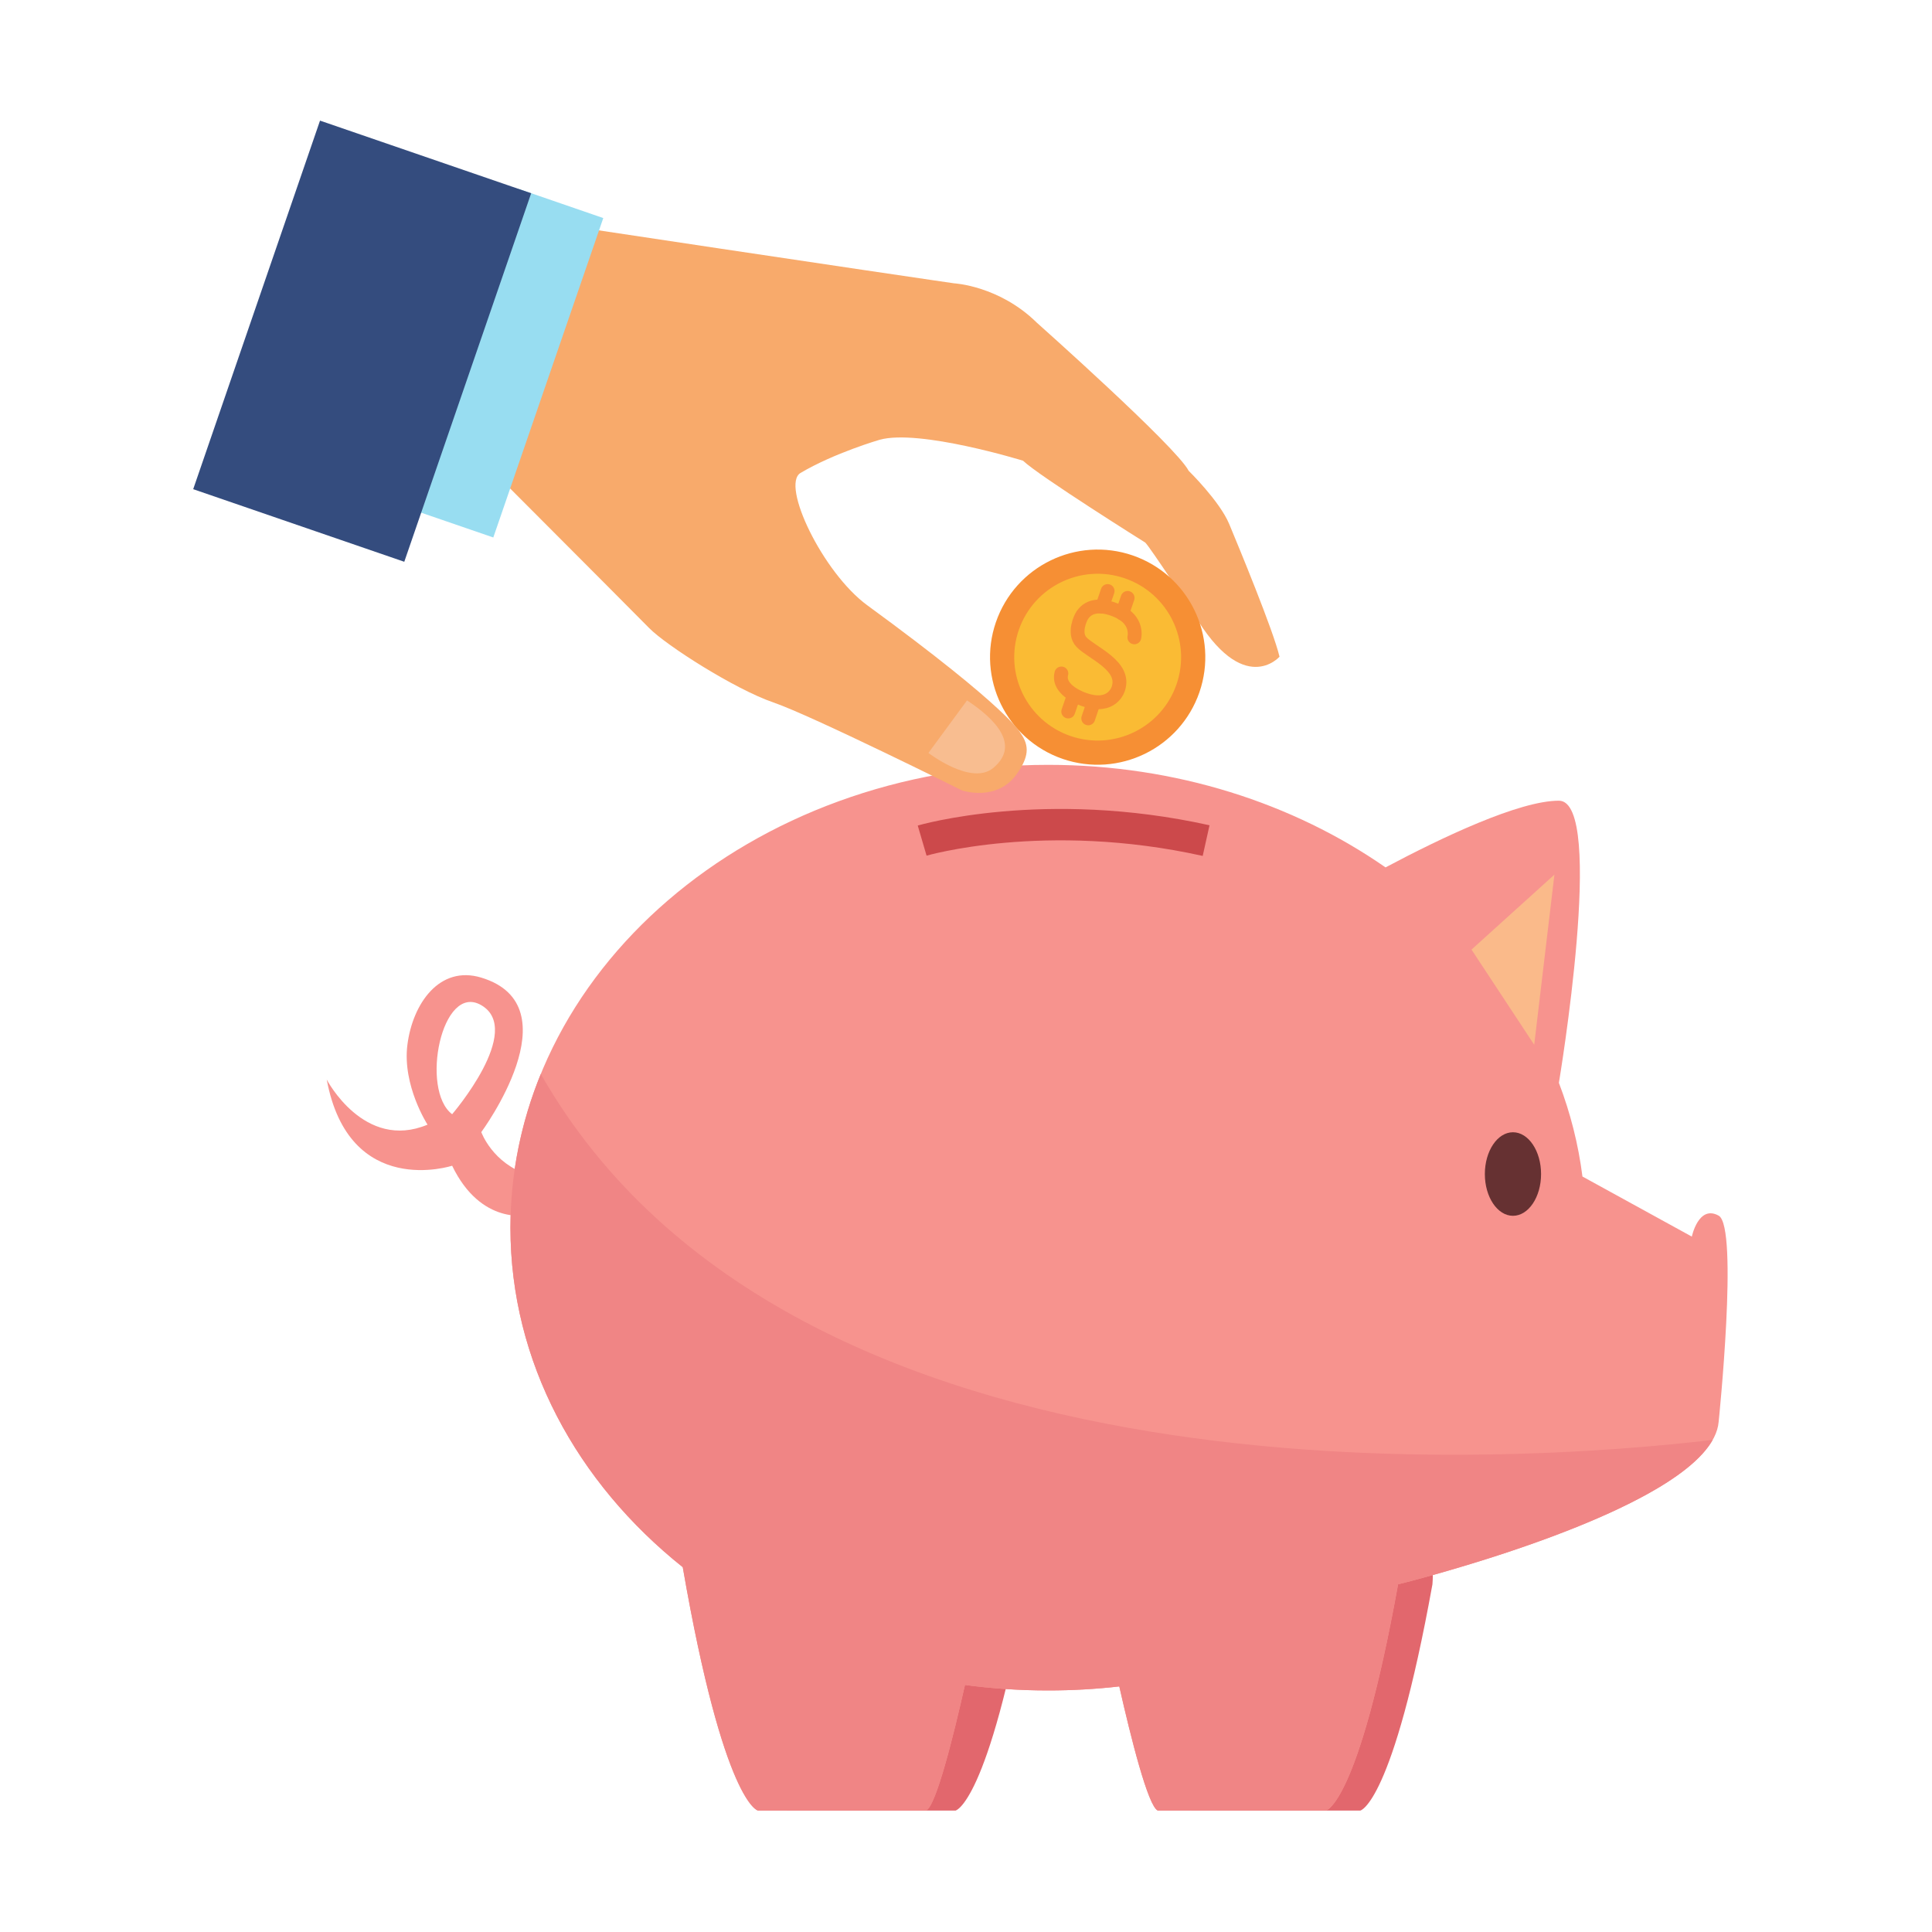 <?xml version="1.0" encoding="UTF-8"?>
<svg xmlns="http://www.w3.org/2000/svg" xmlns:xlink="http://www.w3.org/1999/xlink" width="1012.5pt" height="1012.5pt" viewBox="0 0 1012.5 1012.5" version="1.2">
<defs>
<clipPath id="clip1">
  <path d="M 101.25 63 L 279 63 L 279 295 L 101.25 295 Z M 101.25 63 "/>
</clipPath>
</defs>
<g id="surface1">
<path style=" stroke:none;fill-rule:nonzero;fill:rgb(88.629%,40.388%,42.749%);fill-opacity:1;" d="M 589.164 812.367 L 589.164 885.168 C 594.363 884.816 599.48 884.387 604.598 883.801 C 610.656 910.594 619.68 946.684 624.801 948.871 L 712.871 948.871 C 712.871 948.871 729.832 945.707 750.695 830.297 C 751.203 824.164 750.734 818.227 749.523 812.367 L 589.164 812.367 "/>
<path style=" stroke:none;fill-rule:nonzero;fill:rgb(88.629%,40.388%,42.749%);fill-opacity:1;" d="M 377.07 812.367 L 377.07 885.168 C 382.23 884.816 387.387 884.387 392.469 883.801 C 398.523 910.594 407.551 946.684 412.707 948.871 L 500.742 948.871 C 500.742 948.871 517.738 945.707 538.562 830.297 C 539.07 824.164 538.641 818.227 537.43 812.367 L 377.07 812.367 "/>
<path style=" stroke:none;fill-rule:nonzero;fill:rgb(96.86%,57.649%,55.688%);fill-opacity:1;" d="M 236.953 583.93 C 220.152 571.234 231.406 514.684 252.23 526.789 C 274.777 539.949 236.953 583.93 236.953 583.93 Z M 252.23 593.301 C 252.23 593.301 301.152 527.18 252.23 512.34 C 230.312 505.699 216.246 526.008 213.508 547.527 C 210.773 568.891 224.059 589.395 224.059 589.395 C 190.77 603.34 171.23 565.766 171.23 565.766 C 182.953 628.57 236.953 610.918 236.953 610.918 C 252.23 642.59 276.887 636.73 276.887 636.73 L 276.887 615.602 C 258.094 609.746 252.23 593.301 252.23 593.301 "/>
<path style=" stroke:none;fill-rule:nonzero;fill:rgb(96.86%,57.649%,55.688%);fill-opacity:1;" d="M 900.699 745.035 C 900.699 745.035 911.25 642.941 900.699 637.086 C 890.148 631.227 886.633 648.059 886.633 648.059 L 829.312 616.578 C 827.164 599.629 822.98 583.227 816.965 567.484 C 816.965 567.484 841.738 419.656 816.965 419.617 C 796.176 419.617 755.734 438.836 726.117 454.574 C 677.785 420.984 616.242 400.832 549.27 400.832 C 393.641 400.832 267.508 509.449 267.508 643.371 C 267.508 713.711 302.285 777.023 357.809 821.312 C 379.379 945.512 397.234 948.871 397.234 948.871 L 485.305 948.871 C 490.504 946.684 499.645 909.891 505.703 883.02 C 519.887 884.934 534.461 885.91 549.27 885.91 C 561.93 885.91 574.395 885.207 586.586 883.801 C 592.641 910.594 601.668 946.684 606.785 948.871 L 694.859 948.871 C 694.859 948.871 711.855 945.707 732.684 830.297 C 732.684 830.297 897.105 790.027 900.699 745.035 "/>
<path style=" stroke:none;fill-rule:nonzero;fill:rgb(98.039%,72.939%,54.12%);fill-opacity:1;" d="M 814.621 458.363 L 771.172 497.652 L 804.031 547.527 Z M 814.621 458.363 "/>
<path style=" stroke:none;fill-rule:nonzero;fill:rgb(39.999%,19.22%,19.609%);fill-opacity:1;" d="M 807.625 615.289 C 807.625 627.359 801.023 637.164 792.895 637.164 C 784.77 637.164 778.164 627.359 778.164 615.289 C 778.164 603.184 784.77 593.379 792.895 593.379 C 801.023 593.379 807.625 603.184 807.625 615.289 "/>
<path style=" stroke:none;fill-rule:nonzero;fill:rgb(94.119%,52.159%,52.159%);fill-opacity:1;" d="M 897.574 754.605 C 797.508 766.438 415.793 794.988 283.41 562.84 C 273.098 588.066 267.508 615.172 267.508 643.371 C 267.508 713.711 302.285 777.023 357.809 821.312 C 379.379 945.512 397.234 948.871 397.234 948.871 L 485.305 948.871 C 490.504 946.684 499.645 909.891 505.703 883.02 C 519.887 884.934 534.461 885.91 549.27 885.91 C 561.93 885.91 574.395 885.207 586.586 883.801 C 592.641 910.594 601.668 946.684 606.785 948.871 L 694.859 948.871 C 694.859 948.871 711.855 945.707 732.684 830.297 C 732.684 830.297 874.402 795.574 897.574 754.605 "/>
<path style="fill:none;stroke-width:42.066;stroke-linecap:butt;stroke-linejoin:miter;stroke:rgb(79.999%,28.629%,29.41%);stroke-opacity:1;stroke-miterlimit:10;" d="M 2073.298 2291.195 C 2073.298 2291.195 2237.6 2339.303 2453.898 2291.195 " transform="matrix(0.391,0,0,-0.391,-327.39,1336.386)"/>
<path style=" stroke:none;fill-rule:nonzero;fill:rgb(97.249%,66.669%,41.959%);fill-opacity:1;" d="M 461.004 230.469 C 461.004 230.469 437.285 237.344 419.547 247.848 C 409.074 254.059 431.188 300.145 454.516 317.215 C 529.578 372.047 534.891 384.312 534.891 384.312 C 539.656 390.992 539.109 396.809 532.859 405.637 C 522.348 420.477 504.141 414.23 504.141 414.23 C 504.141 414.23 425.562 375.094 405.324 368.141 C 385.082 361.191 349.172 338.266 340.227 329.164 C 331.316 320.062 223.59 212.152 223.59 212.152 L 257.938 112.324 C 453.07 141.734 500.078 148.488 500.078 148.488 C 500.078 148.488 523.676 149.738 543.332 169.074 C 543.332 169.074 616.594 234.258 622.926 246.715 C 622.926 246.715 639.18 262.613 644.18 274.602 C 649.184 286.633 667.312 330.375 670.555 344.16 C 670.555 344.16 651.645 365.879 625.66 321.742 C 625.66 321.742 602.918 287.062 600.223 284.367 C 600.223 284.367 544.504 249.449 536.141 241.445 C 536.141 241.445 481.828 224.688 461.004 230.469 "/>
<path style=" stroke:none;fill-rule:nonzero;fill:rgb(97.249%,74.12%,56.47%);fill-opacity:1;" d="M 506.797 367.051 L 486.559 394.582 C 486.559 394.582 509.219 412.082 520.668 402.355 C 535.047 390.172 521.059 376.5 506.797 367.051 "/>
<path style=" stroke:none;fill-rule:nonzero;fill:rgb(59.61%,86.67%,94.51%);fill-opacity:1;" d="M 213.977 266.363 L 258.523 281.672 L 316.156 114.277 L 271.613 98.93 L 213.977 266.363 "/>
<g clip-path="url(#clip1)" clip-rule="nonzero">
<path style=" stroke:none;fill-rule:nonzero;fill:rgb(20.389%,29.799%,49.409%);fill-opacity:1;" d="M 211.867 294.406 L 101.25 256.363 L 167.715 63.211 L 278.371 101.27 L 211.867 294.406 "/>
</g>
<path style=" stroke:none;fill-rule:nonzero;fill:rgb(96.469%,56.079%,20.389%);fill-opacity:1;" d="M 628.59 362.754 C 618.43 392.164 586.352 407.824 556.891 397.707 C 527.469 387.555 511.797 355.488 521.918 326.078 C 532.078 296.629 564.156 280.969 593.617 291.086 C 623.043 301.238 638.711 333.305 628.59 362.754 "/>
<path style=" stroke:none;fill-rule:nonzero;fill:rgb(98.039%,73.329%,20.389%);fill-opacity:1;" d="M 616.594 358.613 C 608.703 381.422 583.852 393.566 561.031 385.719 C 538.211 377.867 526.059 352.988 533.914 330.18 C 541.77 307.371 566.656 295.223 589.477 303.074 C 612.297 310.926 624.449 335.805 616.594 358.613 "/>
<path style="fill:none;stroke-width:18.536;stroke-linecap:round;stroke-linejoin:miter;stroke:rgb(96.469%,56.079%,20.389%);stroke-opacity:1;stroke-miterlimit:10;" d="M 2357.695 2563.599 C 2357.695 2563.599 2363.604 2586.803 2334.602 2599.305 C 2311.399 2609.296 2294.404 2605.796 2286.496 2590.803 C 2286.496 2590.803 2275.299 2569.3 2286.896 2557.198 C 2300.602 2542.796 2346.399 2525.803 2336.302 2494.998 C 2336.302 2494.998 2328.804 2467.003 2290.895 2480.096 C 2290.895 2480.096 2253.895 2491.697 2259.904 2515.201 " transform="matrix(0.391,0,0,-0.391,-327.39,1336.386)"/>
<path style="fill:none;stroke-width:18.536;stroke-linecap:round;stroke-linejoin:miter;stroke:rgb(96.469%,56.079%,20.389%);stroke-opacity:1;stroke-miterlimit:10;" d="M 2321.896 2625.699 L 2314.698 2604.695 " transform="matrix(0.391,0,0,-0.391,-327.39,1336.386)"/>
<path style="fill:none;stroke-width:18.536;stroke-linecap:round;stroke-linejoin:miter;stroke:rgb(96.469%,56.079%,20.389%);stroke-opacity:1;stroke-miterlimit:10;" d="M 2348.698 2616.497 L 2341.5 2595.604 " transform="matrix(0.391,0,0,-0.391,-327.39,1336.386)"/>
<path style="fill:none;stroke-width:18.536;stroke-linecap:round;stroke-linejoin:miter;stroke:rgb(96.469%,56.079%,20.389%);stroke-opacity:1;stroke-miterlimit:10;" d="M 2276.299 2485.096 L 2269.101 2464.203 " transform="matrix(0.391,0,0,-0.391,-327.39,1336.386)"/>
<path style="fill:none;stroke-width:18.536;stroke-linecap:round;stroke-linejoin:miter;stroke:rgb(96.469%,56.079%,20.389%);stroke-opacity:1;stroke-miterlimit:10;" d="M 2303.001 2475.905 L 2295.903 2455.002 " transform="matrix(0.391,0,0,-0.391,-327.39,1336.386)"/>
</g>
</svg>
